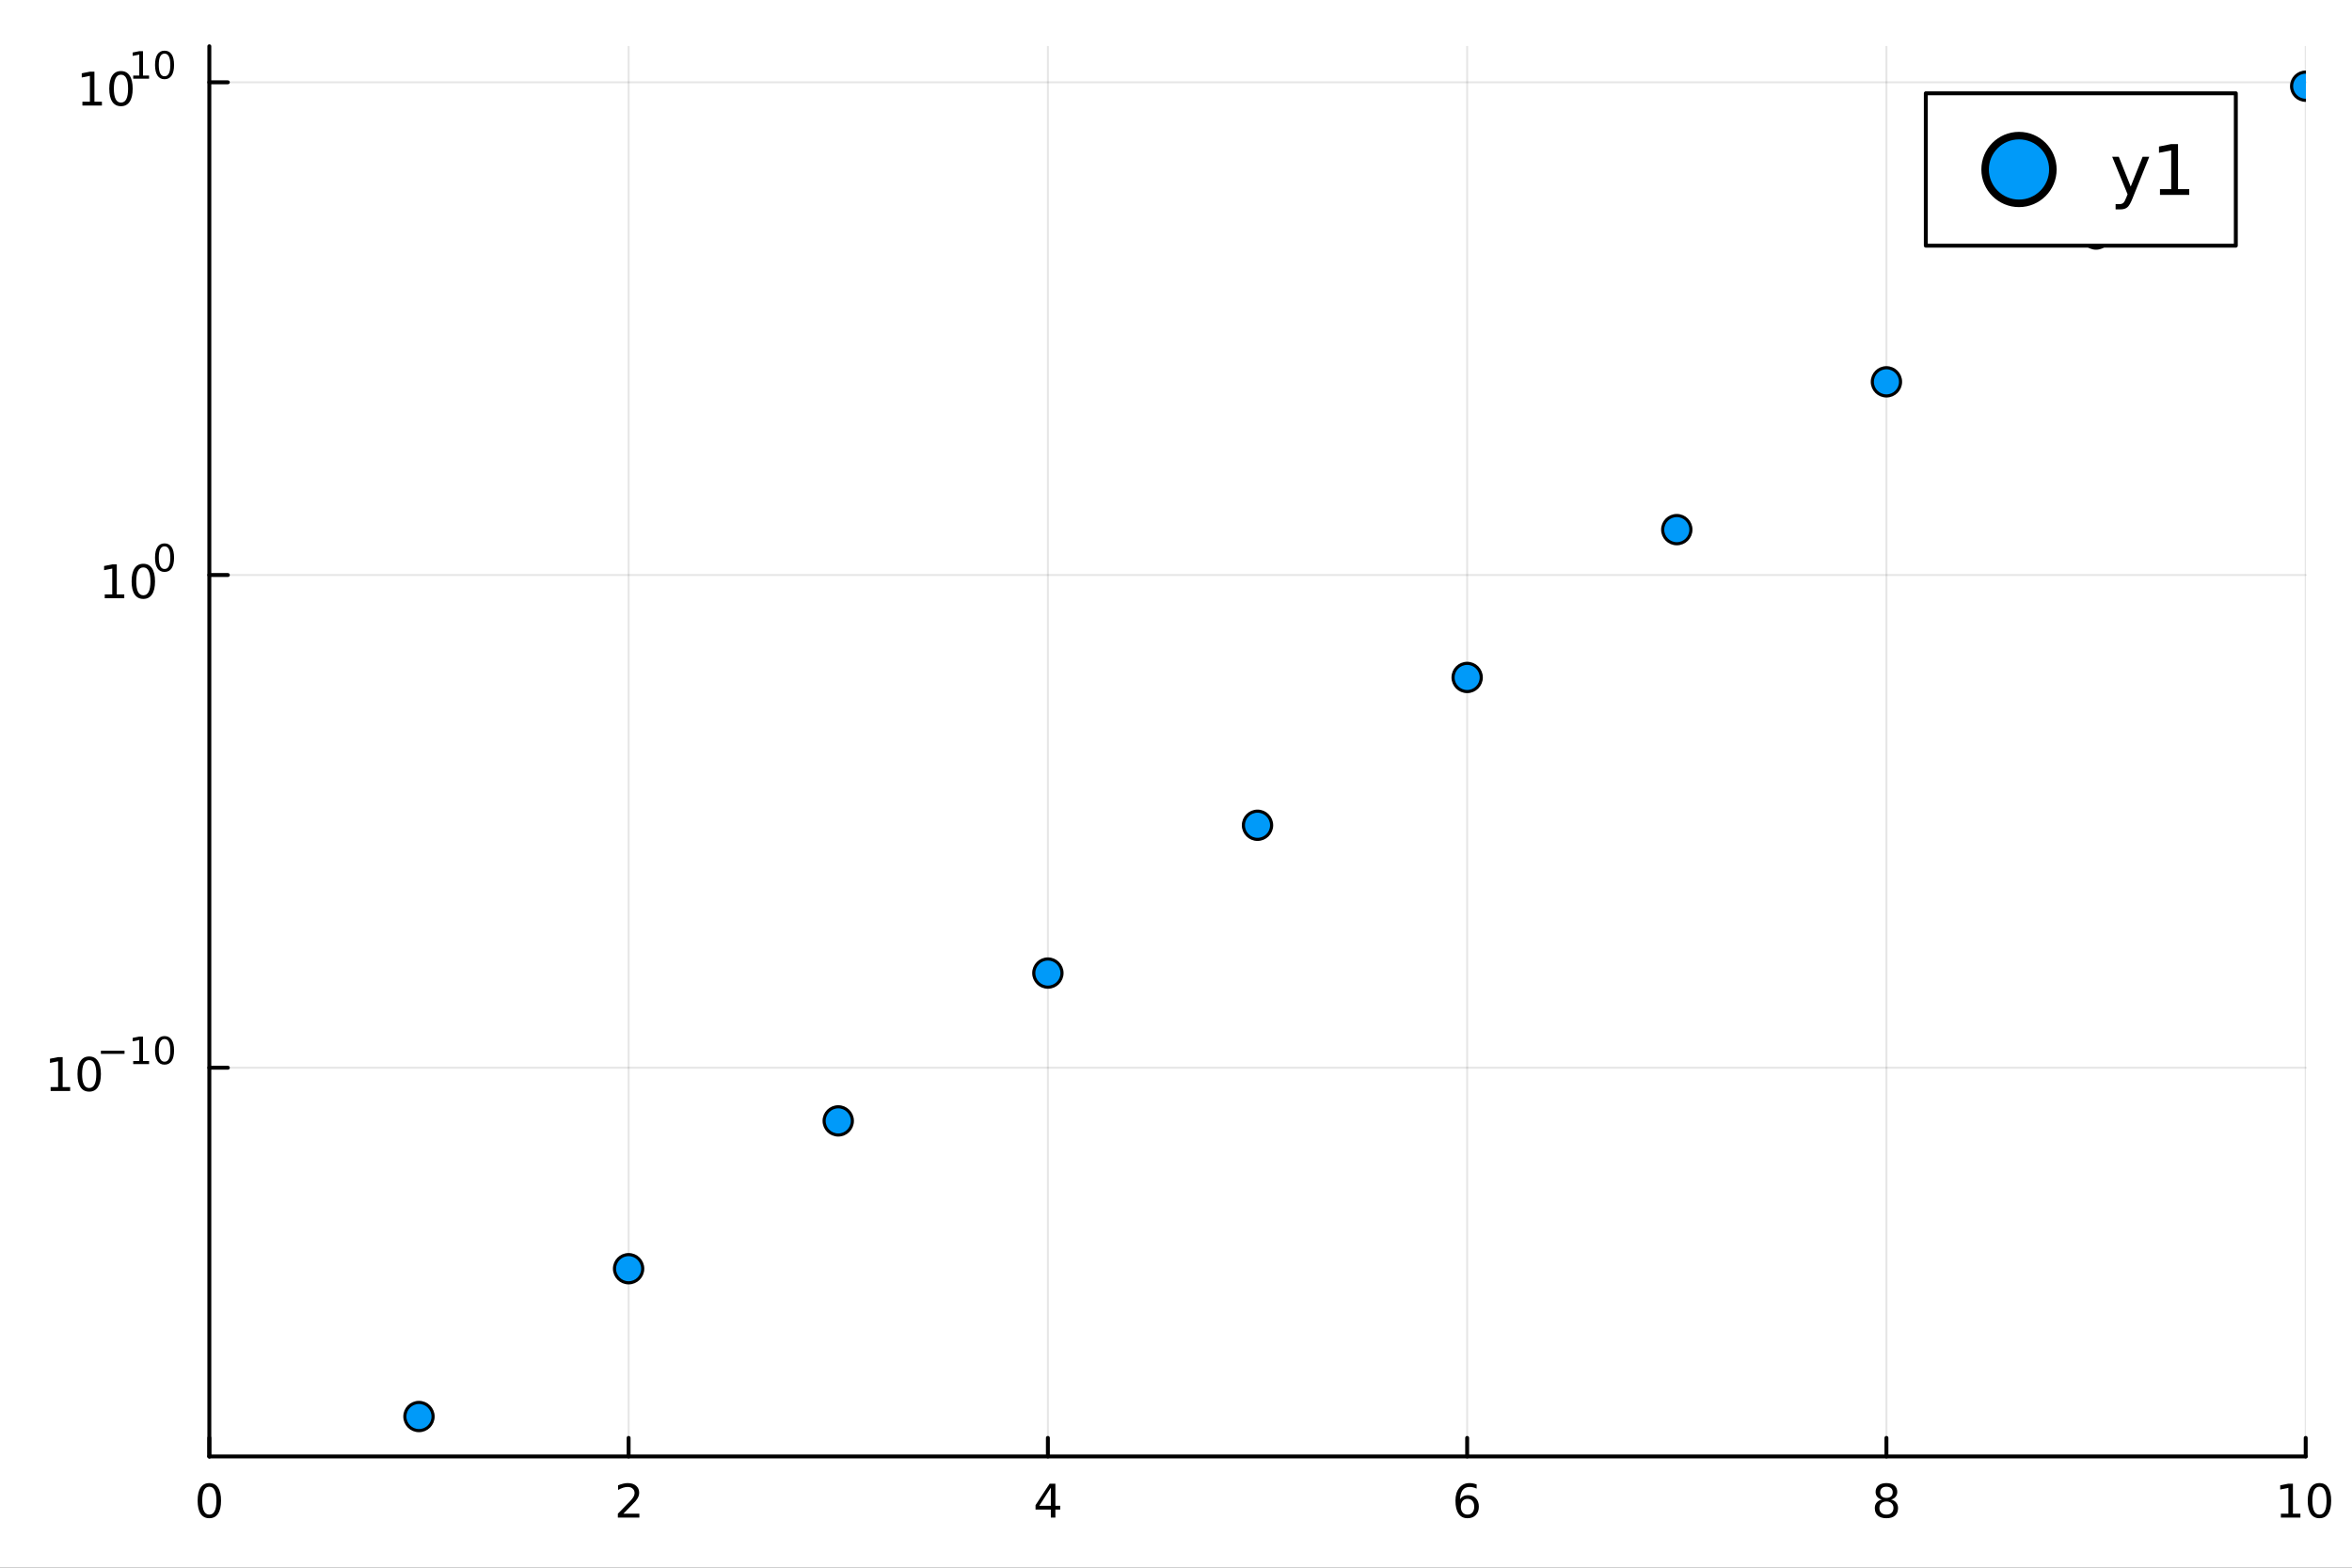 <?xml version="1.0" encoding="utf-8"?>
<svg xmlns="http://www.w3.org/2000/svg" xmlns:xlink="http://www.w3.org/1999/xlink" width="600" height="400" viewBox="0 0 2400 1600">
<rect x="0" y="0" width="2400" height="1600" fill="#333333" stroke="none"/>
<defs>
  <clipPath id="clip170">
    <rect x="0" y="0" width="2400" height="1600"/>
  </clipPath>
</defs>
<path clip-path="url(#clip170)" d="
M0 1600 L2400 1600 L2400 0 L0 0  Z
  " fill="#ffffff" fill-rule="evenodd" fill-opacity="1"/>
<defs>
  <clipPath id="clip171">
    <rect x="480" y="0" width="1681" height="1600"/>
  </clipPath>
</defs>
<path clip-path="url(#clip170)" d="
M213.607 1486.45 L2352.76 1486.45 L2352.76 47.244 L213.607 47.244  Z
  " fill="#ffffff" fill-rule="evenodd" fill-opacity="1"/>
<defs>
  <clipPath id="clip172">
    <rect x="213" y="47" width="2140" height="1440"/>
  </clipPath>
</defs>
<polyline clip-path="url(#clip172)" style="stroke:#000000; stroke-linecap:round; stroke-linejoin:round; stroke-width:2; stroke-opacity:0.1; fill:none" points="
  213.607,1486.45 213.607,47.244 
  "/>
<polyline clip-path="url(#clip172)" style="stroke:#000000; stroke-linecap:round; stroke-linejoin:round; stroke-width:2; stroke-opacity:0.1; fill:none" points="
  641.437,1486.45 641.437,47.244 
  "/>
<polyline clip-path="url(#clip172)" style="stroke:#000000; stroke-linecap:round; stroke-linejoin:round; stroke-width:2; stroke-opacity:0.1; fill:none" points="
  1069.27,1486.45 1069.27,47.244 
  "/>
<polyline clip-path="url(#clip172)" style="stroke:#000000; stroke-linecap:round; stroke-linejoin:round; stroke-width:2; stroke-opacity:0.1; fill:none" points="
  1497.1,1486.45 1497.1,47.244 
  "/>
<polyline clip-path="url(#clip172)" style="stroke:#000000; stroke-linecap:round; stroke-linejoin:round; stroke-width:2; stroke-opacity:0.1; fill:none" points="
  1924.93,1486.45 1924.93,47.244 
  "/>
<polyline clip-path="url(#clip172)" style="stroke:#000000; stroke-linecap:round; stroke-linejoin:round; stroke-width:2; stroke-opacity:0.1; fill:none" points="
  2352.76,1486.45 2352.76,47.244 
  "/>
<polyline clip-path="url(#clip170)" style="stroke:#000000; stroke-linecap:round; stroke-linejoin:round; stroke-width:4; stroke-opacity:1; fill:none" points="
  213.607,1486.45 2352.76,1486.45 
  "/>
<polyline clip-path="url(#clip170)" style="stroke:#000000; stroke-linecap:round; stroke-linejoin:round; stroke-width:4; stroke-opacity:1; fill:none" points="
  213.607,1486.45 213.607,1467.55 
  "/>
<polyline clip-path="url(#clip170)" style="stroke:#000000; stroke-linecap:round; stroke-linejoin:round; stroke-width:4; stroke-opacity:1; fill:none" points="
  641.437,1486.45 641.437,1467.55 
  "/>
<polyline clip-path="url(#clip170)" style="stroke:#000000; stroke-linecap:round; stroke-linejoin:round; stroke-width:4; stroke-opacity:1; fill:none" points="
  1069.27,1486.45 1069.27,1467.55 
  "/>
<polyline clip-path="url(#clip170)" style="stroke:#000000; stroke-linecap:round; stroke-linejoin:round; stroke-width:4; stroke-opacity:1; fill:none" points="
  1497.1,1486.45 1497.1,1467.55 
  "/>
<polyline clip-path="url(#clip170)" style="stroke:#000000; stroke-linecap:round; stroke-linejoin:round; stroke-width:4; stroke-opacity:1; fill:none" points="
  1924.93,1486.45 1924.93,1467.55 
  "/>
<polyline clip-path="url(#clip170)" style="stroke:#000000; stroke-linecap:round; stroke-linejoin:round; stroke-width:4; stroke-opacity:1; fill:none" points="
  2352.76,1486.45 2352.76,1467.55 
  "/>
<path clip-path="url(#clip170)" d="M213.607 1517.37 Q209.996 1517.37 208.168 1520.93 Q206.362 1524.47 206.362 1531.6 Q206.362 1538.71 208.168 1542.27 Q209.996 1545.82 213.607 1545.82 Q217.242 1545.82 219.047 1542.27 Q220.876 1538.71 220.876 1531.6 Q220.876 1524.47 219.047 1520.93 Q217.242 1517.37 213.607 1517.37 M213.607 1513.66 Q219.418 1513.66 222.473 1518.27 Q225.552 1522.85 225.552 1531.6 Q225.552 1540.33 222.473 1544.94 Q219.418 1549.52 213.607 1549.52 Q207.797 1549.52 204.719 1544.94 Q201.663 1540.33 201.663 1531.6 Q201.663 1522.85 204.719 1518.27 Q207.797 1513.66 213.607 1513.66 Z" fill="#000000" fill-rule="evenodd" fill-opacity="1" /><path clip-path="url(#clip170)" d="M636.09 1544.91 L652.409 1544.91 L652.409 1548.85 L630.465 1548.85 L630.465 1544.91 Q633.127 1542.16 637.71 1537.53 Q642.317 1532.88 643.497 1531.53 Q645.743 1529.01 646.622 1527.27 Q647.525 1525.51 647.525 1523.82 Q647.525 1521.07 645.581 1519.33 Q643.659 1517.6 640.558 1517.6 Q638.358 1517.6 635.905 1518.36 Q633.474 1519.13 630.696 1520.68 L630.696 1515.95 Q633.521 1514.82 635.974 1514.24 Q638.428 1513.66 640.465 1513.66 Q645.835 1513.66 649.03 1516.35 Q652.224 1519.03 652.224 1523.52 Q652.224 1525.65 651.414 1527.57 Q650.627 1529.47 648.52 1532.07 Q647.942 1532.74 644.84 1535.95 Q641.738 1539.15 636.09 1544.91 Z" fill="#000000" fill-rule="evenodd" fill-opacity="1" /><path clip-path="url(#clip170)" d="M1072.28 1518.36 L1060.47 1536.81 L1072.28 1536.81 L1072.28 1518.36 M1071.05 1514.29 L1076.93 1514.29 L1076.93 1536.81 L1081.86 1536.81 L1081.86 1540.7 L1076.93 1540.7 L1076.93 1548.85 L1072.28 1548.85 L1072.28 1540.7 L1056.67 1540.7 L1056.67 1536.19 L1071.05 1514.29 Z" fill="#000000" fill-rule="evenodd" fill-opacity="1" /><path clip-path="url(#clip170)" d="M1497.5 1529.7 Q1494.35 1529.7 1492.5 1531.86 Q1490.67 1534.01 1490.67 1537.76 Q1490.67 1541.49 1492.5 1543.66 Q1494.35 1545.82 1497.5 1545.82 Q1500.65 1545.82 1502.48 1543.66 Q1504.33 1541.49 1504.33 1537.76 Q1504.33 1534.01 1502.48 1531.86 Q1500.65 1529.7 1497.5 1529.7 M1506.78 1515.05 L1506.78 1519.31 Q1505.02 1518.48 1503.22 1518.04 Q1501.44 1517.6 1499.68 1517.6 Q1495.05 1517.6 1492.59 1520.72 Q1490.16 1523.85 1489.82 1530.17 Q1491.18 1528.15 1493.24 1527.09 Q1495.3 1526 1497.78 1526 Q1502.99 1526 1506 1529.17 Q1509.03 1532.32 1509.03 1537.76 Q1509.03 1543.08 1505.88 1546.3 Q1502.73 1549.52 1497.5 1549.52 Q1491.51 1549.52 1488.34 1544.94 Q1485.16 1540.33 1485.16 1531.6 Q1485.16 1523.41 1489.05 1518.55 Q1492.94 1513.66 1499.49 1513.66 Q1501.25 1513.66 1503.03 1514.01 Q1504.84 1514.36 1506.78 1515.05 Z" fill="#000000" fill-rule="evenodd" fill-opacity="1" /><path clip-path="url(#clip170)" d="M1924.93 1532.44 Q1921.59 1532.44 1919.67 1534.22 Q1917.77 1536 1917.77 1539.13 Q1917.77 1542.25 1919.67 1544.03 Q1921.59 1545.82 1924.93 1545.82 Q1928.26 1545.82 1930.18 1544.03 Q1932.1 1542.23 1932.1 1539.13 Q1932.1 1536 1930.18 1534.22 Q1928.28 1532.44 1924.93 1532.44 M1920.25 1530.45 Q1917.24 1529.7 1915.55 1527.64 Q1913.88 1525.58 1913.88 1522.62 Q1913.88 1518.48 1916.82 1516.07 Q1919.79 1513.66 1924.93 1513.66 Q1930.09 1513.66 1933.03 1516.07 Q1935.97 1518.48 1935.97 1522.62 Q1935.97 1525.58 1934.28 1527.64 Q1932.61 1529.7 1929.63 1530.45 Q1933 1531.23 1934.88 1533.52 Q1936.78 1535.82 1936.78 1539.13 Q1936.78 1544.15 1933.7 1546.83 Q1930.64 1549.52 1924.93 1549.52 Q1919.21 1549.52 1916.13 1546.83 Q1913.07 1544.15 1913.07 1539.13 Q1913.07 1535.82 1914.97 1533.52 Q1916.87 1531.23 1920.25 1530.45 M1918.54 1523.06 Q1918.54 1525.75 1920.2 1527.25 Q1921.89 1528.76 1924.93 1528.76 Q1927.94 1528.76 1929.63 1527.25 Q1931.34 1525.75 1931.34 1523.06 Q1931.34 1520.38 1929.63 1518.87 Q1927.94 1517.37 1924.93 1517.37 Q1921.89 1517.37 1920.2 1518.87 Q1918.54 1520.38 1918.54 1523.06 Z" fill="#000000" fill-rule="evenodd" fill-opacity="1" /><path clip-path="url(#clip170)" d="M2327.44 1544.91 L2335.08 1544.91 L2335.08 1518.55 L2326.77 1520.21 L2326.77 1515.95 L2335.04 1514.29 L2339.71 1514.29 L2339.71 1544.91 L2347.35 1544.91 L2347.35 1548.85 L2327.44 1548.85 L2327.44 1544.91 Z" fill="#000000" fill-rule="evenodd" fill-opacity="1" /><path clip-path="url(#clip170)" d="M2366.8 1517.37 Q2363.18 1517.37 2361.36 1520.93 Q2359.55 1524.47 2359.55 1531.6 Q2359.55 1538.71 2361.36 1542.27 Q2363.18 1545.82 2366.8 1545.82 Q2370.43 1545.82 2372.23 1542.27 Q2374.06 1538.71 2374.06 1531.6 Q2374.06 1524.47 2372.23 1520.93 Q2370.43 1517.37 2366.8 1517.37 M2366.8 1513.66 Q2372.61 1513.66 2375.66 1518.27 Q2378.74 1522.85 2378.74 1531.6 Q2378.74 1540.33 2375.66 1544.94 Q2372.61 1549.52 2366.8 1549.52 Q2360.99 1549.52 2357.91 1544.94 Q2354.85 1540.33 2354.85 1531.6 Q2354.85 1522.85 2357.91 1518.27 Q2360.99 1513.66 2366.8 1513.66 Z" fill="#000000" fill-rule="evenodd" fill-opacity="1" /><polyline clip-path="url(#clip172)" style="stroke:#000000; stroke-linecap:round; stroke-linejoin:round; stroke-width:2; stroke-opacity:0.1; fill:none" points="
  213.607,1089.73 2352.76,1089.73 
  "/>
<polyline clip-path="url(#clip172)" style="stroke:#000000; stroke-linecap:round; stroke-linejoin:round; stroke-width:2; stroke-opacity:0.1; fill:none" points="
  213.607,586.861 2352.76,586.861 
  "/>
<polyline clip-path="url(#clip172)" style="stroke:#000000; stroke-linecap:round; stroke-linejoin:round; stroke-width:2; stroke-opacity:0.1; fill:none" points="
  213.607,83.995 2352.76,83.995 
  "/>
<polyline clip-path="url(#clip170)" style="stroke:#000000; stroke-linecap:round; stroke-linejoin:round; stroke-width:4; stroke-opacity:1; fill:none" points="
  213.607,1486.45 213.607,47.244 
  "/>
<polyline clip-path="url(#clip170)" style="stroke:#000000; stroke-linecap:round; stroke-linejoin:round; stroke-width:4; stroke-opacity:1; fill:none" points="
  213.607,1089.73 232.505,1089.73 
  "/>
<polyline clip-path="url(#clip170)" style="stroke:#000000; stroke-linecap:round; stroke-linejoin:round; stroke-width:4; stroke-opacity:1; fill:none" points="
  213.607,586.861 232.505,586.861 
  "/>
<polyline clip-path="url(#clip170)" style="stroke:#000000; stroke-linecap:round; stroke-linejoin:round; stroke-width:4; stroke-opacity:1; fill:none" points="
  213.607,83.995 232.505,83.995 
  "/>
<path clip-path="url(#clip170)" d="M51.663 1109.52 L59.302 1109.52 L59.302 1083.15 L50.992 1084.82 L50.992 1080.56 L59.256 1078.9 L63.932 1078.9 L63.932 1109.52 L71.571 1109.52 L71.571 1113.46 L51.663 1113.46 L51.663 1109.52 Z" fill="#000000" fill-rule="evenodd" fill-opacity="1" /><path clip-path="url(#clip170)" d="M91.015 1081.97 Q87.404 1081.97 85.575 1085.54 Q83.77 1089.08 83.77 1096.21 Q83.77 1103.32 85.575 1106.88 Q87.404 1110.42 91.015 1110.42 Q94.649 1110.42 96.455 1106.88 Q98.284 1103.32 98.284 1096.21 Q98.284 1089.08 96.455 1085.54 Q94.649 1081.97 91.015 1081.97 M91.015 1078.27 Q96.825 1078.27 99.881 1082.88 Q102.959 1087.46 102.959 1096.21 Q102.959 1104.94 99.881 1109.54 Q96.825 1114.13 91.015 1114.13 Q85.205 1114.13 82.126 1109.54 Q79.071 1104.94 79.071 1096.21 Q79.071 1087.46 82.126 1082.88 Q85.205 1078.27 91.015 1078.27 Z" fill="#000000" fill-rule="evenodd" fill-opacity="1" /><path clip-path="url(#clip170)" d="M102.959 1072.37 L127.071 1072.37 L127.071 1075.57 L102.959 1075.57 L102.959 1072.37 Z" fill="#000000" fill-rule="evenodd" fill-opacity="1" /><path clip-path="url(#clip170)" d="M135.929 1082.85 L142.136 1082.85 L142.136 1061.43 L135.384 1062.78 L135.384 1059.32 L142.098 1057.96 L145.898 1057.96 L145.898 1082.85 L152.104 1082.85 L152.104 1086.04 L135.929 1086.04 L135.929 1082.85 Z" fill="#000000" fill-rule="evenodd" fill-opacity="1" /><path clip-path="url(#clip170)" d="M167.903 1060.47 Q164.969 1060.47 163.483 1063.36 Q162.016 1066.24 162.016 1072.03 Q162.016 1077.81 163.483 1080.7 Q164.969 1083.58 167.903 1083.58 Q170.855 1083.58 172.322 1080.7 Q173.808 1077.81 173.808 1072.03 Q173.808 1066.24 172.322 1063.36 Q170.855 1060.47 167.903 1060.47 M167.903 1057.46 Q172.623 1057.46 175.106 1061.2 Q177.607 1064.92 177.607 1072.03 Q177.607 1079.12 175.106 1082.87 Q172.623 1086.59 167.903 1086.59 Q163.182 1086.59 160.68 1082.87 Q158.198 1079.12 158.198 1072.03 Q158.198 1064.92 160.68 1061.2 Q163.182 1057.46 167.903 1057.46 Z" fill="#000000" fill-rule="evenodd" fill-opacity="1" /><path clip-path="url(#clip170)" d="M106.902 606.653 L114.541 606.653 L114.541 580.288 L106.231 581.954 L106.231 577.695 L114.494 576.029 L119.17 576.029 L119.17 606.653 L126.809 606.653 L126.809 610.589 L106.902 610.589 L106.902 606.653 Z" fill="#000000" fill-rule="evenodd" fill-opacity="1" /><path clip-path="url(#clip170)" d="M146.253 579.107 Q142.642 579.107 140.814 582.672 Q139.008 586.214 139.008 593.343 Q139.008 600.45 140.814 604.015 Q142.642 607.556 146.253 607.556 Q149.888 607.556 151.693 604.015 Q153.522 600.45 153.522 593.343 Q153.522 586.214 151.693 582.672 Q149.888 579.107 146.253 579.107 M146.253 575.404 Q152.064 575.404 155.119 580.01 Q158.198 584.593 158.198 593.343 Q158.198 602.07 155.119 606.677 Q152.064 611.26 146.253 611.26 Q140.443 611.26 137.365 606.677 Q134.309 602.07 134.309 593.343 Q134.309 584.593 137.365 580.01 Q140.443 575.404 146.253 575.404 Z" fill="#000000" fill-rule="evenodd" fill-opacity="1" /><path clip-path="url(#clip170)" d="M167.903 557.6 Q164.969 557.6 163.483 560.496 Q162.016 563.374 162.016 569.166 Q162.016 574.94 163.483 577.837 Q164.969 580.714 167.903 580.714 Q170.855 580.714 172.322 577.837 Q173.808 574.94 173.808 569.166 Q173.808 563.374 172.322 560.496 Q170.855 557.6 167.903 557.6 M167.903 554.59 Q172.623 554.59 175.106 558.333 Q177.607 562.057 177.607 569.166 Q177.607 576.257 175.106 580 Q172.623 583.724 167.903 583.724 Q163.182 583.724 160.68 580 Q158.198 576.257 158.198 569.166 Q158.198 562.057 160.68 558.333 Q163.182 554.59 167.903 554.59 Z" fill="#000000" fill-rule="evenodd" fill-opacity="1" /><path clip-path="url(#clip170)" d="M84.088 103.787 L91.727 103.787 L91.727 77.421 L83.417 79.088 L83.417 74.829 L91.681 73.162 L96.356 73.162 L96.356 103.787 L103.995 103.787 L103.995 107.722 L84.088 107.722 L84.088 103.787 Z" fill="#000000" fill-rule="evenodd" fill-opacity="1" /><path clip-path="url(#clip170)" d="M123.44 76.241 Q119.829 76.241 118 79.806 Q116.194 83.347 116.194 90.477 Q116.194 97.583 118 101.148 Q119.829 104.69 123.44 104.69 Q127.074 104.69 128.879 101.148 Q130.708 97.583 130.708 90.477 Q130.708 83.347 128.879 79.806 Q127.074 76.241 123.44 76.241 M123.44 72.537 Q129.25 72.537 132.305 77.144 Q135.384 81.727 135.384 90.477 Q135.384 99.204 132.305 103.81 Q129.25 108.393 123.44 108.393 Q117.63 108.393 114.551 103.81 Q111.495 99.204 111.495 90.477 Q111.495 81.727 114.551 77.144 Q117.63 72.537 123.44 72.537 Z" fill="#000000" fill-rule="evenodd" fill-opacity="1" /><path clip-path="url(#clip170)" d="M135.929 77.114 L142.136 77.114 L142.136 55.692 L135.384 57.047 L135.384 53.586 L142.098 52.232 L145.898 52.232 L145.898 77.114 L152.104 77.114 L152.104 80.312 L135.929 80.312 L135.929 77.114 Z" fill="#000000" fill-rule="evenodd" fill-opacity="1" /><path clip-path="url(#clip170)" d="M167.903 54.733 Q164.969 54.733 163.483 57.63 Q162.016 60.507 162.016 66.3 Q162.016 72.074 163.483 74.97 Q164.969 77.848 167.903 77.848 Q170.855 77.848 172.322 74.97 Q173.808 72.074 173.808 66.3 Q173.808 60.507 172.322 57.63 Q170.855 54.733 167.903 54.733 M167.903 51.724 Q172.623 51.724 175.106 55.467 Q177.607 59.191 177.607 66.3 Q177.607 73.391 175.106 77.133 Q172.623 80.857 167.903 80.857 Q163.182 80.857 160.68 77.133 Q158.198 73.391 158.198 66.3 Q158.198 59.191 160.68 55.467 Q163.182 51.724 167.903 51.724 Z" fill="#000000" fill-rule="evenodd" fill-opacity="1" /><circle clip-path="url(#clip172)" cx="427.522" cy="1445.72" r="14.4" fill="#009af9" fill-rule="evenodd" fill-opacity="1" stroke="#000000" stroke-opacity="1" stroke-width="3.2"/>
<circle clip-path="url(#clip172)" cx="641.437" cy="1294.86" r="14.4" fill="#009af9" fill-rule="evenodd" fill-opacity="1" stroke="#000000" stroke-opacity="1" stroke-width="3.2"/>
<circle clip-path="url(#clip172)" cx="855.352" cy="1144" r="14.4" fill="#009af9" fill-rule="evenodd" fill-opacity="1" stroke="#000000" stroke-opacity="1" stroke-width="3.2"/>
<circle clip-path="url(#clip172)" cx="1069.27" cy="993.136" r="14.4" fill="#009af9" fill-rule="evenodd" fill-opacity="1" stroke="#000000" stroke-opacity="1" stroke-width="3.2"/>
<circle clip-path="url(#clip172)" cx="1283.18" cy="842.276" r="14.4" fill="#009af9" fill-rule="evenodd" fill-opacity="1" stroke="#000000" stroke-opacity="1" stroke-width="3.2"/>
<circle clip-path="url(#clip172)" cx="1497.1" cy="691.416" r="14.4" fill="#009af9" fill-rule="evenodd" fill-opacity="1" stroke="#000000" stroke-opacity="1" stroke-width="3.2"/>
<circle clip-path="url(#clip172)" cx="1711.01" cy="540.556" r="14.4" fill="#009af9" fill-rule="evenodd" fill-opacity="1" stroke="#000000" stroke-opacity="1" stroke-width="3.2"/>
<circle clip-path="url(#clip172)" cx="1924.93" cy="389.696" r="14.4" fill="#009af9" fill-rule="evenodd" fill-opacity="1" stroke="#000000" stroke-opacity="1" stroke-width="3.2"/>
<circle clip-path="url(#clip172)" cx="2138.84" cy="238.836" r="14.4" fill="#009af9" fill-rule="evenodd" fill-opacity="1" stroke="#000000" stroke-opacity="1" stroke-width="3.2"/>
<circle clip-path="url(#clip172)" cx="2352.76" cy="87.976" r="14.4" fill="#009af9" fill-rule="evenodd" fill-opacity="1" stroke="#000000" stroke-opacity="1" stroke-width="3.2"/>
<path clip-path="url(#clip170)" d="
M1965.12 250.738 L2281.45 250.738 L2281.45 95.218 L1965.12 95.218  Z
  " fill="#ffffff" fill-rule="evenodd" fill-opacity="1"/>
<polyline clip-path="url(#clip170)" style="stroke:#000000; stroke-linecap:round; stroke-linejoin:round; stroke-width:4; stroke-opacity:1; fill:none" points="
  1965.12,250.738 2281.45,250.738 2281.45,95.218 1965.12,95.218 1965.12,250.738 
  "/>
<circle clip-path="url(#clip170)" cx="2060.2" cy="172.978" r="34.56" fill="#009af9" fill-rule="evenodd" fill-opacity="1" stroke="#000000" stroke-opacity="1" stroke-width="7.68"/>
<path clip-path="url(#clip170)" d="M2176.03 202.509 Q2173.32 209.453 2170.75 211.571 Q2168.19 213.689 2163.88 213.689 L2158.78 213.689 L2158.78 208.342 L2162.53 208.342 Q2165.16 208.342 2166.62 207.092 Q2168.08 205.842 2169.85 201.189 L2171 198.273 L2155.27 160.009 L2162.04 160.009 L2174.19 190.425 L2186.35 160.009 L2193.12 160.009 L2176.03 202.509 Z" fill="#000000" fill-rule="evenodd" fill-opacity="1" /><path clip-path="url(#clip170)" d="M2204.05 192.995 L2215.51 192.995 L2215.51 153.446 L2203.05 155.946 L2203.05 149.558 L2215.44 147.058 L2222.46 147.058 L2222.46 192.995 L2233.91 192.995 L2233.91 198.898 L2204.05 198.898 L2204.05 192.995 Z" fill="#000000" fill-rule="evenodd" fill-opacity="1" /></svg>
